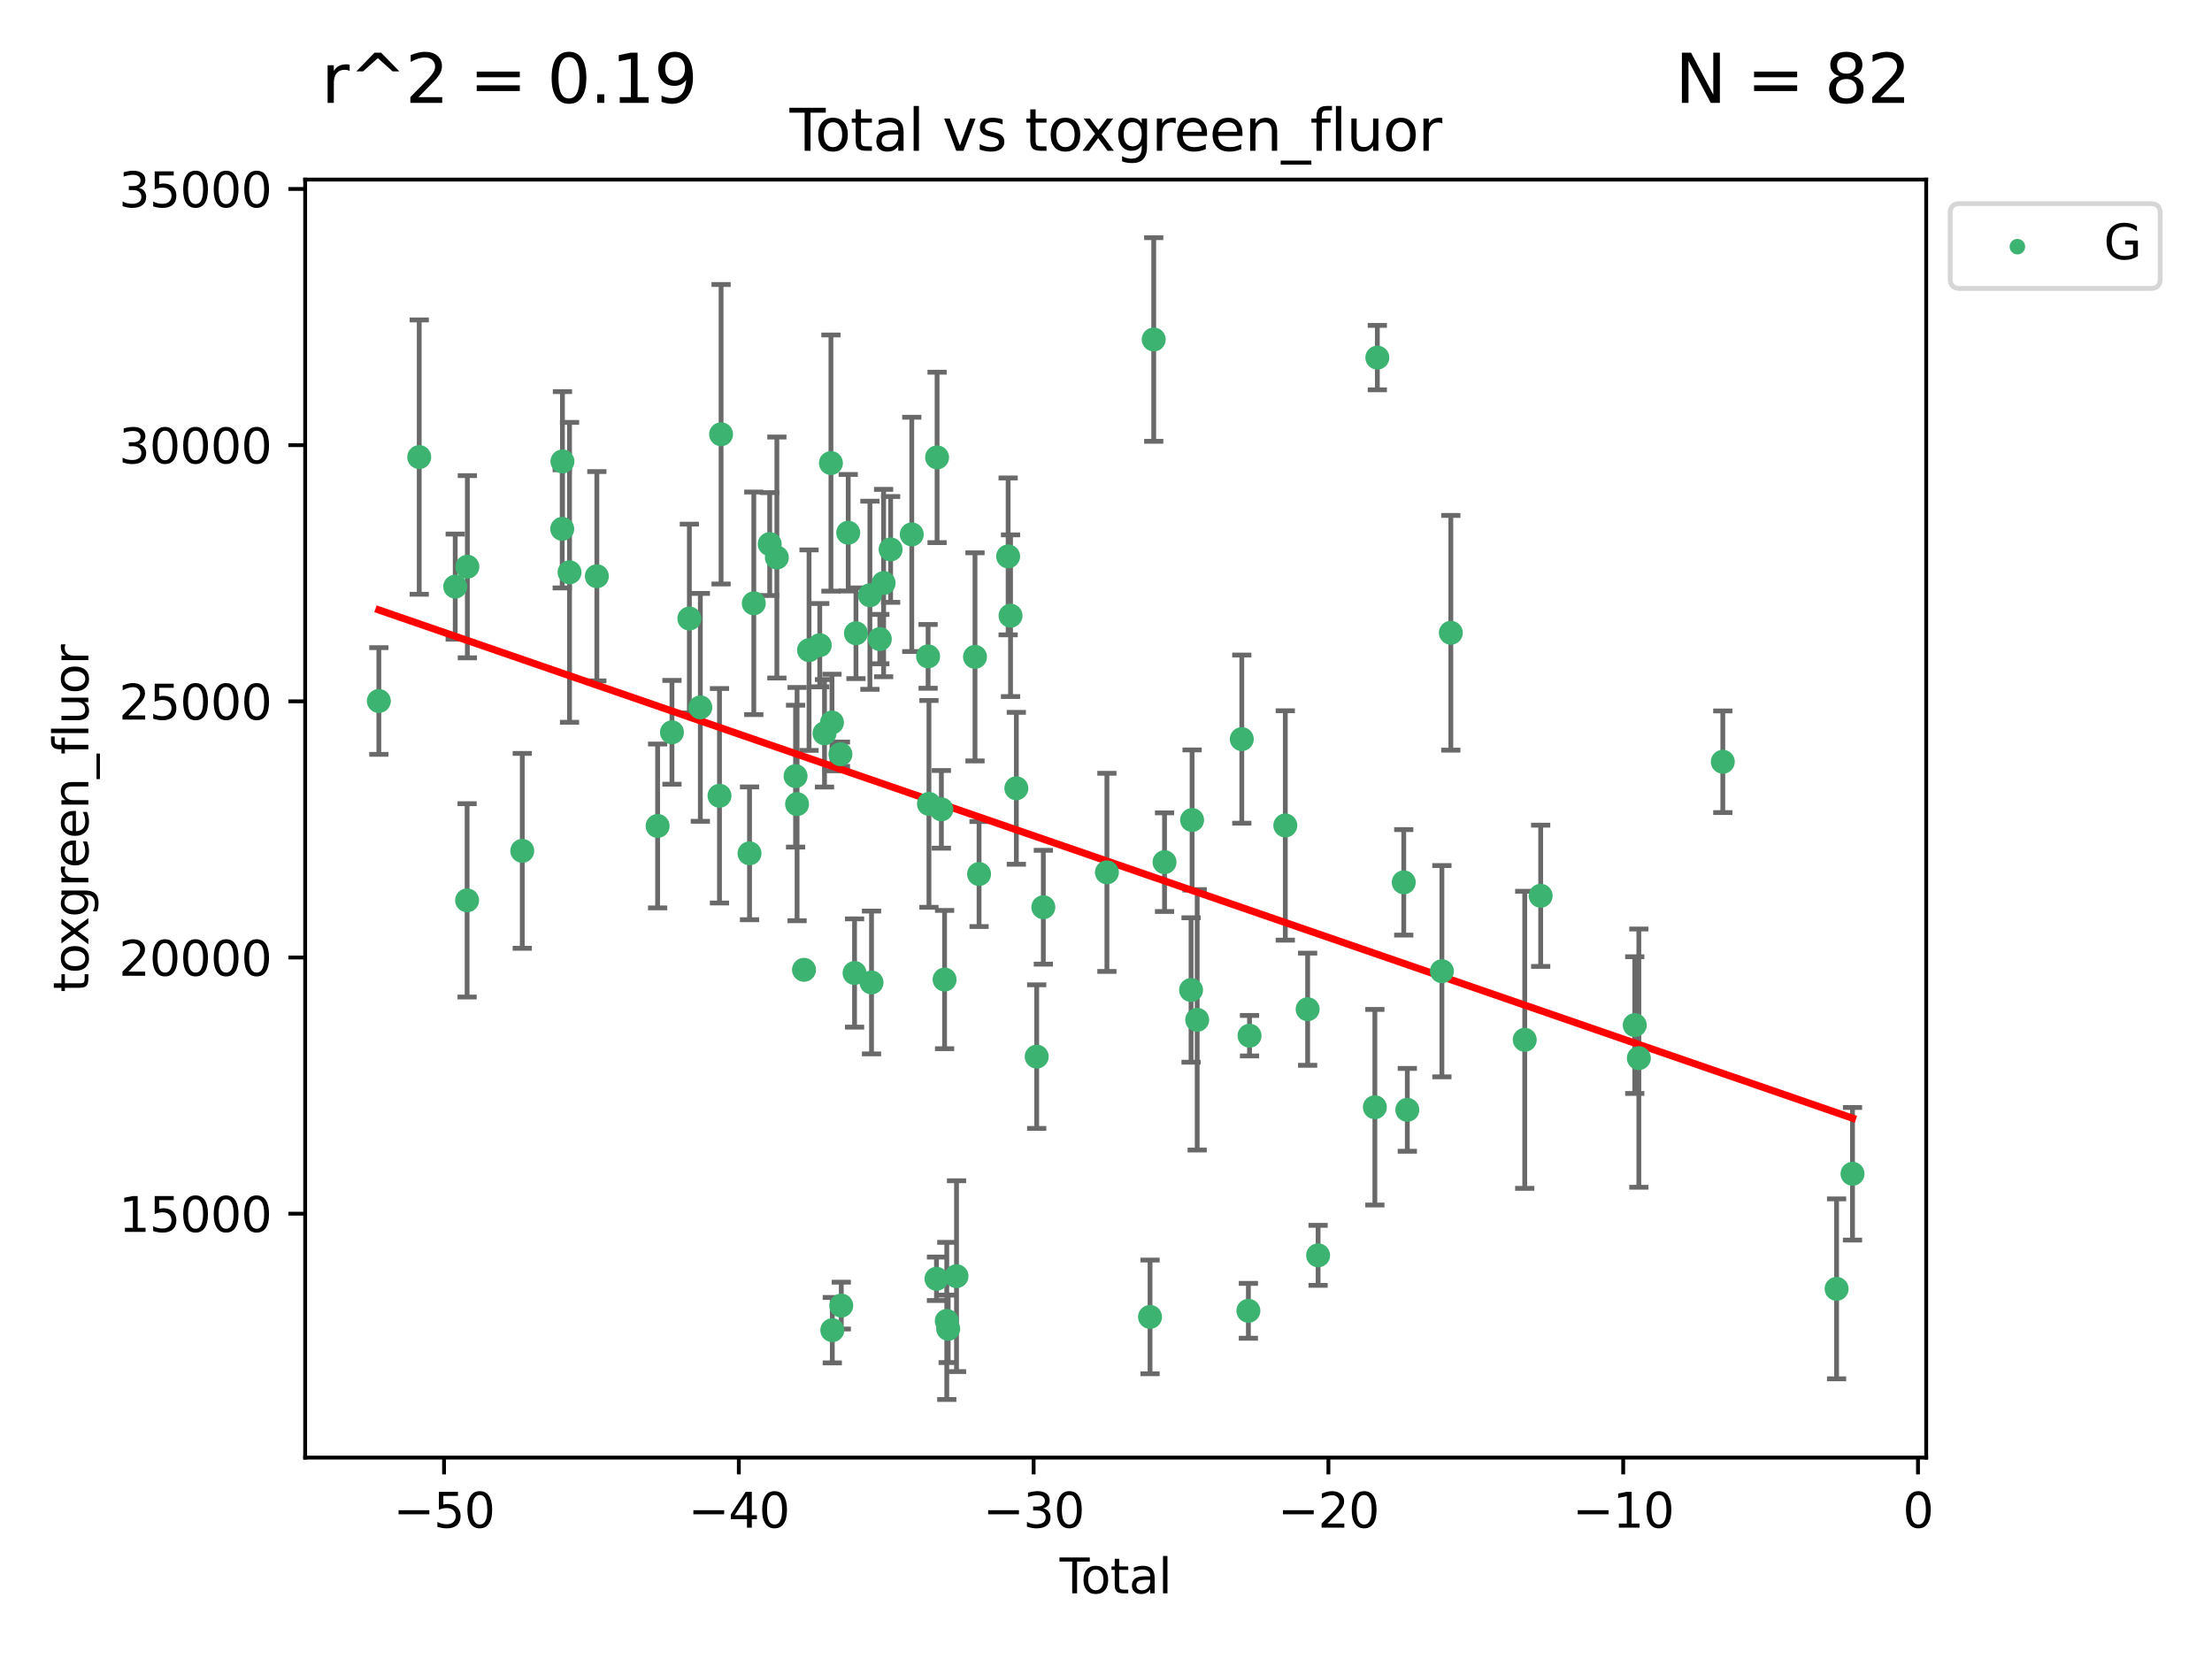 <?xml version="1.0" encoding="utf-8" standalone="no"?>
<!DOCTYPE svg PUBLIC "-//W3C//DTD SVG 1.1//EN"
  "http://www.w3.org/Graphics/SVG/1.1/DTD/svg11.dtd">
<svg xmlns:xlink="http://www.w3.org/1999/xlink" width="460.8pt" height="345.6pt" viewBox="0 0 460.8 345.6" xmlns="http://www.w3.org/2000/svg" version="1.1">
 <defs>
  <style type="text/css">*{stroke-linejoin: round; stroke-linecap: butt}</style>
 </defs>
 <g id="figure_1">
  <g id="patch_1">
   <path d="M 0 345.6 
L 460.8 345.6 
L 460.8 0 
L 0 0 
z
" style="fill: #ffffff"/>
  </g>
  <g id="axes_1">
   <g id="patch_2">
    <path d="M 63.571 303.64 
L 401.26 303.64 
L 401.26 37.411 
L 63.571 37.411 
z
" style="fill: #ffffff"/>
   </g>
   <g id="PathCollection_1">
    <defs>
     <path id="m010336f4f6" d="M 0 1.118 
C 0.297 1.118 0.581 1 0.791 0.791 
C 1 0.581 1.118 0.297 1.118 0 
C 1.118 -0.297 1 -0.581 0.791 -0.791 
C 0.581 -1 0.297 -1.118 0 -1.118 
C -0.297 -1.118 -0.581 -1 -0.791 -0.791 
C -1 -0.581 -1.118 -0.297 -1.118 0 
C -1.118 0.297 -1 0.581 -0.791 0.791 
C -0.581 1 -0.297 1.118 0 1.118 
z
" style="stroke: #3cb371"/>
    </defs>
    <g clip-path="url(#pecdffea845)">
     <use xlink:href="#m010336f4f6" x="78.921" y="146.029" style="fill: #3cb371; stroke: #3cb371"/>
     <use xlink:href="#m010336f4f6" x="87.333" y="95.221" style="fill: #3cb371; stroke: #3cb371"/>
     <use xlink:href="#m010336f4f6" x="94.833" y="122.205" style="fill: #3cb371; stroke: #3cb371"/>
     <use xlink:href="#m010336f4f6" x="97.306" y="187.561" style="fill: #3cb371; stroke: #3cb371"/>
     <use xlink:href="#m010336f4f6" x="97.36" y="118.06" style="fill: #3cb371; stroke: #3cb371"/>
     <use xlink:href="#m010336f4f6" x="108.799" y="177.246" style="fill: #3cb371; stroke: #3cb371"/>
     <use xlink:href="#m010336f4f6" x="117.12" y="110.173" style="fill: #3cb371; stroke: #3cb371"/>
     <use xlink:href="#m010336f4f6" x="117.168" y="96.122" style="fill: #3cb371; stroke: #3cb371"/>
     <use xlink:href="#m010336f4f6" x="118.645" y="119.225" style="fill: #3cb371; stroke: #3cb371"/>
     <use xlink:href="#m010336f4f6" x="124.335" y="120.039" style="fill: #3cb371; stroke: #3cb371"/>
     <use xlink:href="#m010336f4f6" x="136.994" y="172.063" style="fill: #3cb371; stroke: #3cb371"/>
     <use xlink:href="#m010336f4f6" x="139.981" y="152.551" style="fill: #3cb371; stroke: #3cb371"/>
     <use xlink:href="#m010336f4f6" x="143.608" y="128.851" style="fill: #3cb371; stroke: #3cb371"/>
     <use xlink:href="#m010336f4f6" x="145.892" y="147.356" style="fill: #3cb371; stroke: #3cb371"/>
     <use xlink:href="#m010336f4f6" x="149.884" y="165.771" style="fill: #3cb371; stroke: #3cb371"/>
     <use xlink:href="#m010336f4f6" x="150.216" y="90.464" style="fill: #3cb371; stroke: #3cb371"/>
     <use xlink:href="#m010336f4f6" x="156.141" y="177.765" style="fill: #3cb371; stroke: #3cb371"/>
     <use xlink:href="#m010336f4f6" x="157.03" y="125.679" style="fill: #3cb371; stroke: #3cb371"/>
     <use xlink:href="#m010336f4f6" x="160.344" y="113.337" style="fill: #3cb371; stroke: #3cb371"/>
     <use xlink:href="#m010336f4f6" x="161.836" y="116.143" style="fill: #3cb371; stroke: #3cb371"/>
     <use xlink:href="#m010336f4f6" x="165.734" y="161.683" style="fill: #3cb371; stroke: #3cb371"/>
     <use xlink:href="#m010336f4f6" x="166.045" y="167.509" style="fill: #3cb371; stroke: #3cb371"/>
     <use xlink:href="#m010336f4f6" x="167.492" y="202.031" style="fill: #3cb371; stroke: #3cb371"/>
     <use xlink:href="#m010336f4f6" x="168.539" y="135.439" style="fill: #3cb371; stroke: #3cb371"/>
     <use xlink:href="#m010336f4f6" x="170.77" y="134.403" style="fill: #3cb371; stroke: #3cb371"/>
     <use xlink:href="#m010336f4f6" x="171.762" y="152.759" style="fill: #3cb371; stroke: #3cb371"/>
     <use xlink:href="#m010336f4f6" x="173.099" y="96.462" style="fill: #3cb371; stroke: #3cb371"/>
     <use xlink:href="#m010336f4f6" x="173.315" y="150.513" style="fill: #3cb371; stroke: #3cb371"/>
     <use xlink:href="#m010336f4f6" x="173.382" y="277.099" style="fill: #3cb371; stroke: #3cb371"/>
     <use xlink:href="#m010336f4f6" x="175.076" y="157.12" style="fill: #3cb371; stroke: #3cb371"/>
     <use xlink:href="#m010336f4f6" x="175.252" y="271.977" style="fill: #3cb371; stroke: #3cb371"/>
     <use xlink:href="#m010336f4f6" x="176.699" y="110.976" style="fill: #3cb371; stroke: #3cb371"/>
     <use xlink:href="#m010336f4f6" x="178.02" y="202.696" style="fill: #3cb371; stroke: #3cb371"/>
     <use xlink:href="#m010336f4f6" x="178.313" y="131.919" style="fill: #3cb371; stroke: #3cb371"/>
     <use xlink:href="#m010336f4f6" x="181.219" y="124.003" style="fill: #3cb371; stroke: #3cb371"/>
     <use xlink:href="#m010336f4f6" x="181.555" y="204.667" style="fill: #3cb371; stroke: #3cb371"/>
     <use xlink:href="#m010336f4f6" x="183.285" y="133.135" style="fill: #3cb371; stroke: #3cb371"/>
     <use xlink:href="#m010336f4f6" x="184.073" y="121.458" style="fill: #3cb371; stroke: #3cb371"/>
     <use xlink:href="#m010336f4f6" x="185.532" y="114.455" style="fill: #3cb371; stroke: #3cb371"/>
     <use xlink:href="#m010336f4f6" x="189.939" y="111.326" style="fill: #3cb371; stroke: #3cb371"/>
     <use xlink:href="#m010336f4f6" x="193.341" y="136.733" style="fill: #3cb371; stroke: #3cb371"/>
     <use xlink:href="#m010336f4f6" x="193.518" y="167.467" style="fill: #3cb371; stroke: #3cb371"/>
     <use xlink:href="#m010336f4f6" x="195.085" y="266.394" style="fill: #3cb371; stroke: #3cb371"/>
     <use xlink:href="#m010336f4f6" x="195.211" y="95.286" style="fill: #3cb371; stroke: #3cb371"/>
     <use xlink:href="#m010336f4f6" x="196.106" y="168.602" style="fill: #3cb371; stroke: #3cb371"/>
     <use xlink:href="#m010336f4f6" x="196.774" y="204.06" style="fill: #3cb371; stroke: #3cb371"/>
     <use xlink:href="#m010336f4f6" x="197.23" y="275.172" style="fill: #3cb371; stroke: #3cb371"/>
     <use xlink:href="#m010336f4f6" x="197.526" y="276.823" style="fill: #3cb371; stroke: #3cb371"/>
     <use xlink:href="#m010336f4f6" x="199.261" y="265.85" style="fill: #3cb371; stroke: #3cb371"/>
     <use xlink:href="#m010336f4f6" x="203.112" y="136.835" style="fill: #3cb371; stroke: #3cb371"/>
     <use xlink:href="#m010336f4f6" x="203.957" y="182.076" style="fill: #3cb371; stroke: #3cb371"/>
     <use xlink:href="#m010336f4f6" x="210.014" y="115.908" style="fill: #3cb371; stroke: #3cb371"/>
     <use xlink:href="#m010336f4f6" x="210.514" y="128.26" style="fill: #3cb371; stroke: #3cb371"/>
     <use xlink:href="#m010336f4f6" x="211.721" y="164.215" style="fill: #3cb371; stroke: #3cb371"/>
     <use xlink:href="#m010336f4f6" x="215.964" y="220.11" style="fill: #3cb371; stroke: #3cb371"/>
     <use xlink:href="#m010336f4f6" x="217.345" y="188.993" style="fill: #3cb371; stroke: #3cb371"/>
     <use xlink:href="#m010336f4f6" x="230.591" y="181.726" style="fill: #3cb371; stroke: #3cb371"/>
     <use xlink:href="#m010336f4f6" x="239.574" y="274.335" style="fill: #3cb371; stroke: #3cb371"/>
     <use xlink:href="#m010336f4f6" x="240.342" y="70.721" style="fill: #3cb371; stroke: #3cb371"/>
     <use xlink:href="#m010336f4f6" x="242.595" y="179.603" style="fill: #3cb371; stroke: #3cb371"/>
     <use xlink:href="#m010336f4f6" x="248.122" y="206.235" style="fill: #3cb371; stroke: #3cb371"/>
     <use xlink:href="#m010336f4f6" x="248.335" y="170.823" style="fill: #3cb371; stroke: #3cb371"/>
     <use xlink:href="#m010336f4f6" x="249.397" y="212.449" style="fill: #3cb371; stroke: #3cb371"/>
     <use xlink:href="#m010336f4f6" x="258.689" y="153.972" style="fill: #3cb371; stroke: #3cb371"/>
     <use xlink:href="#m010336f4f6" x="260.061" y="273.065" style="fill: #3cb371; stroke: #3cb371"/>
     <use xlink:href="#m010336f4f6" x="260.3" y="215.756" style="fill: #3cb371; stroke: #3cb371"/>
     <use xlink:href="#m010336f4f6" x="267.753" y="171.956" style="fill: #3cb371; stroke: #3cb371"/>
     <use xlink:href="#m010336f4f6" x="272.404" y="210.239" style="fill: #3cb371; stroke: #3cb371"/>
     <use xlink:href="#m010336f4f6" x="274.586" y="261.512" style="fill: #3cb371; stroke: #3cb371"/>
     <use xlink:href="#m010336f4f6" x="286.41" y="230.656" style="fill: #3cb371; stroke: #3cb371"/>
     <use xlink:href="#m010336f4f6" x="286.923" y="74.498" style="fill: #3cb371; stroke: #3cb371"/>
     <use xlink:href="#m010336f4f6" x="292.428" y="183.805" style="fill: #3cb371; stroke: #3cb371"/>
     <use xlink:href="#m010336f4f6" x="293.167" y="231.199" style="fill: #3cb371; stroke: #3cb371"/>
     <use xlink:href="#m010336f4f6" x="300.374" y="202.318" style="fill: #3cb371; stroke: #3cb371"/>
     <use xlink:href="#m010336f4f6" x="302.234" y="131.821" style="fill: #3cb371; stroke: #3cb371"/>
     <use xlink:href="#m010336f4f6" x="317.631" y="216.609" style="fill: #3cb371; stroke: #3cb371"/>
     <use xlink:href="#m010336f4f6" x="320.952" y="186.608" style="fill: #3cb371; stroke: #3cb371"/>
     <use xlink:href="#m010336f4f6" x="340.549" y="213.548" style="fill: #3cb371; stroke: #3cb371"/>
     <use xlink:href="#m010336f4f6" x="341.4" y="220.428" style="fill: #3cb371; stroke: #3cb371"/>
     <use xlink:href="#m010336f4f6" x="358.892" y="158.687" style="fill: #3cb371; stroke: #3cb371"/>
     <use xlink:href="#m010336f4f6" x="382.596" y="268.492" style="fill: #3cb371; stroke: #3cb371"/>
     <use xlink:href="#m010336f4f6" x="385.911" y="244.52" style="fill: #3cb371; stroke: #3cb371"/>
    </g>
   </g>
   <g id="matplotlib.axis_1">
    <g id="xtick_1">
     <g id="line2d_1">
      <defs>
       <path id="m472516d631" d="M 0 0 
L 0 3.5 
" style="stroke: #000000; stroke-width: 0.8"/>
      </defs>
      <g>
       <use xlink:href="#m472516d631" x="92.502" y="303.64" style="stroke: #000000; stroke-width: 0.8"/>
      </g>
     </g>
     <g id="text_1">
      <!-- −50 -->
      <g transform="translate(81.949 318.238)scale(0.1 -0.1)">
       <defs>
        <path id="DejaVuSans-2212" d="M 678 2272 
L 4684 2272 
L 4684 1741 
L 678 1741 
L 678 2272 
z
" transform="scale(0.016)"/>
        <path id="DejaVuSans-35" d="M 691 4666 
L 3169 4666 
L 3169 4134 
L 1269 4134 
L 1269 2991 
Q 1406 3038 1543 3061 
Q 1681 3084 1819 3084 
Q 2600 3084 3056 2656 
Q 3513 2228 3513 1497 
Q 3513 744 3044 326 
Q 2575 -91 1722 -91 
Q 1428 -91 1123 -41 
Q 819 9 494 109 
L 494 744 
Q 775 591 1075 516 
Q 1375 441 1709 441 
Q 2250 441 2565 725 
Q 2881 1009 2881 1497 
Q 2881 1984 2565 2268 
Q 2250 2553 1709 2553 
Q 1456 2553 1204 2497 
Q 953 2441 691 2322 
L 691 4666 
z
" transform="scale(0.016)"/>
        <path id="DejaVuSans-30" d="M 2034 4250 
Q 1547 4250 1301 3770 
Q 1056 3291 1056 2328 
Q 1056 1369 1301 889 
Q 1547 409 2034 409 
Q 2525 409 2770 889 
Q 3016 1369 3016 2328 
Q 3016 3291 2770 3770 
Q 2525 4250 2034 4250 
z
M 2034 4750 
Q 2819 4750 3233 4129 
Q 3647 3509 3647 2328 
Q 3647 1150 3233 529 
Q 2819 -91 2034 -91 
Q 1250 -91 836 529 
Q 422 1150 422 2328 
Q 422 3509 836 4129 
Q 1250 4750 2034 4750 
z
" transform="scale(0.016)"/>
       </defs>
       <use xlink:href="#DejaVuSans-2212"/>
       <use xlink:href="#DejaVuSans-35" x="83.789"/>
       <use xlink:href="#DejaVuSans-30" x="147.412"/>
      </g>
     </g>
    </g>
    <g id="xtick_2">
     <g id="line2d_2">
      <g>
       <use xlink:href="#m472516d631" x="153.912" y="303.64" style="stroke: #000000; stroke-width: 0.8"/>
      </g>
     </g>
     <g id="text_2">
      <!-- −40 -->
      <g transform="translate(143.359 318.238)scale(0.1 -0.1)">
       <defs>
        <path id="DejaVuSans-34" d="M 2419 4116 
L 825 1625 
L 2419 1625 
L 2419 4116 
z
M 2253 4666 
L 3047 4666 
L 3047 1625 
L 3713 1625 
L 3713 1100 
L 3047 1100 
L 3047 0 
L 2419 0 
L 2419 1100 
L 313 1100 
L 313 1709 
L 2253 4666 
z
" transform="scale(0.016)"/>
       </defs>
       <use xlink:href="#DejaVuSans-2212"/>
       <use xlink:href="#DejaVuSans-34" x="83.789"/>
       <use xlink:href="#DejaVuSans-30" x="147.412"/>
      </g>
     </g>
    </g>
    <g id="xtick_3">
     <g id="line2d_3">
      <g>
       <use xlink:href="#m472516d631" x="215.322" y="303.64" style="stroke: #000000; stroke-width: 0.8"/>
      </g>
     </g>
     <g id="text_3">
      <!-- −30 -->
      <g transform="translate(204.77 318.238)scale(0.1 -0.1)">
       <defs>
        <path id="DejaVuSans-33" d="M 2597 2516 
Q 3050 2419 3304 2112 
Q 3559 1806 3559 1356 
Q 3559 666 3084 287 
Q 2609 -91 1734 -91 
Q 1441 -91 1130 -33 
Q 819 25 488 141 
L 488 750 
Q 750 597 1062 519 
Q 1375 441 1716 441 
Q 2309 441 2620 675 
Q 2931 909 2931 1356 
Q 2931 1769 2642 2001 
Q 2353 2234 1838 2234 
L 1294 2234 
L 1294 2753 
L 1863 2753 
Q 2328 2753 2575 2939 
Q 2822 3125 2822 3475 
Q 2822 3834 2567 4026 
Q 2313 4219 1838 4219 
Q 1578 4219 1281 4162 
Q 984 4106 628 3988 
L 628 4550 
Q 988 4650 1302 4700 
Q 1616 4750 1894 4750 
Q 2613 4750 3031 4423 
Q 3450 4097 3450 3541 
Q 3450 3153 3228 2886 
Q 3006 2619 2597 2516 
z
" transform="scale(0.016)"/>
       </defs>
       <use xlink:href="#DejaVuSans-2212"/>
       <use xlink:href="#DejaVuSans-33" x="83.789"/>
       <use xlink:href="#DejaVuSans-30" x="147.412"/>
      </g>
     </g>
    </g>
    <g id="xtick_4">
     <g id="line2d_4">
      <g>
       <use xlink:href="#m472516d631" x="276.732" y="303.64" style="stroke: #000000; stroke-width: 0.8"/>
      </g>
     </g>
     <g id="text_4">
      <!-- −20 -->
      <g transform="translate(266.18 318.238)scale(0.1 -0.1)">
       <defs>
        <path id="DejaVuSans-32" d="M 1228 531 
L 3431 531 
L 3431 0 
L 469 0 
L 469 531 
Q 828 903 1448 1529 
Q 2069 2156 2228 2338 
Q 2531 2678 2651 2914 
Q 2772 3150 2772 3378 
Q 2772 3750 2511 3984 
Q 2250 4219 1831 4219 
Q 1534 4219 1204 4116 
Q 875 4013 500 3803 
L 500 4441 
Q 881 4594 1212 4672 
Q 1544 4750 1819 4750 
Q 2544 4750 2975 4387 
Q 3406 4025 3406 3419 
Q 3406 3131 3298 2873 
Q 3191 2616 2906 2266 
Q 2828 2175 2409 1742 
Q 1991 1309 1228 531 
z
" transform="scale(0.016)"/>
       </defs>
       <use xlink:href="#DejaVuSans-2212"/>
       <use xlink:href="#DejaVuSans-32" x="83.789"/>
       <use xlink:href="#DejaVuSans-30" x="147.412"/>
      </g>
     </g>
    </g>
    <g id="xtick_5">
     <g id="line2d_5">
      <g>
       <use xlink:href="#m472516d631" x="338.142" y="303.64" style="stroke: #000000; stroke-width: 0.8"/>
      </g>
     </g>
     <g id="text_5">
      <!-- −10 -->
      <g transform="translate(327.59 318.238)scale(0.1 -0.1)">
       <defs>
        <path id="DejaVuSans-31" d="M 794 531 
L 1825 531 
L 1825 4091 
L 703 3866 
L 703 4441 
L 1819 4666 
L 2450 4666 
L 2450 531 
L 3481 531 
L 3481 0 
L 794 0 
L 794 531 
z
" transform="scale(0.016)"/>
       </defs>
       <use xlink:href="#DejaVuSans-2212"/>
       <use xlink:href="#DejaVuSans-31" x="83.789"/>
       <use xlink:href="#DejaVuSans-30" x="147.412"/>
      </g>
     </g>
    </g>
    <g id="xtick_6">
     <g id="line2d_6">
      <g>
       <use xlink:href="#m472516d631" x="399.552" y="303.64" style="stroke: #000000; stroke-width: 0.8"/>
      </g>
     </g>
     <g id="text_6">
      <!-- 0 -->
      <g transform="translate(396.371 318.238)scale(0.1 -0.1)">
       <use xlink:href="#DejaVuSans-30"/>
      </g>
     </g>
    </g>
    <g id="text_7">
     <!-- Total -->
     <g transform="translate(220.739 331.917)scale(0.1 -0.1)">
      <defs>
       <path id="DejaVuSans-54" d="M -19 4666 
L 3928 4666 
L 3928 4134 
L 2272 4134 
L 2272 0 
L 1638 0 
L 1638 4134 
L -19 4134 
L -19 4666 
z
" transform="scale(0.016)"/>
       <path id="DejaVuSans-6f" d="M 1959 3097 
Q 1497 3097 1228 2736 
Q 959 2375 959 1747 
Q 959 1119 1226 758 
Q 1494 397 1959 397 
Q 2419 397 2687 759 
Q 2956 1122 2956 1747 
Q 2956 2369 2687 2733 
Q 2419 3097 1959 3097 
z
M 1959 3584 
Q 2709 3584 3137 3096 
Q 3566 2609 3566 1747 
Q 3566 888 3137 398 
Q 2709 -91 1959 -91 
Q 1206 -91 779 398 
Q 353 888 353 1747 
Q 353 2609 779 3096 
Q 1206 3584 1959 3584 
z
" transform="scale(0.016)"/>
       <path id="DejaVuSans-74" d="M 1172 4494 
L 1172 3500 
L 2356 3500 
L 2356 3053 
L 1172 3053 
L 1172 1153 
Q 1172 725 1289 603 
Q 1406 481 1766 481 
L 2356 481 
L 2356 0 
L 1766 0 
Q 1100 0 847 248 
Q 594 497 594 1153 
L 594 3053 
L 172 3053 
L 172 3500 
L 594 3500 
L 594 4494 
L 1172 4494 
z
" transform="scale(0.016)"/>
       <path id="DejaVuSans-61" d="M 2194 1759 
Q 1497 1759 1228 1600 
Q 959 1441 959 1056 
Q 959 750 1161 570 
Q 1363 391 1709 391 
Q 2188 391 2477 730 
Q 2766 1069 2766 1631 
L 2766 1759 
L 2194 1759 
z
M 3341 1997 
L 3341 0 
L 2766 0 
L 2766 531 
Q 2569 213 2275 61 
Q 1981 -91 1556 -91 
Q 1019 -91 701 211 
Q 384 513 384 1019 
Q 384 1609 779 1909 
Q 1175 2209 1959 2209 
L 2766 2209 
L 2766 2266 
Q 2766 2663 2505 2880 
Q 2244 3097 1772 3097 
Q 1472 3097 1187 3025 
Q 903 2953 641 2809 
L 641 3341 
Q 956 3463 1253 3523 
Q 1550 3584 1831 3584 
Q 2591 3584 2966 3190 
Q 3341 2797 3341 1997 
z
" transform="scale(0.016)"/>
       <path id="DejaVuSans-6c" d="M 603 4863 
L 1178 4863 
L 1178 0 
L 603 0 
L 603 4863 
z
" transform="scale(0.016)"/>
      </defs>
      <use xlink:href="#DejaVuSans-54"/>
      <use xlink:href="#DejaVuSans-6f" x="44.084"/>
      <use xlink:href="#DejaVuSans-74" x="105.266"/>
      <use xlink:href="#DejaVuSans-61" x="144.475"/>
      <use xlink:href="#DejaVuSans-6c" x="205.754"/>
     </g>
    </g>
   </g>
   <g id="matplotlib.axis_2">
    <g id="ytick_1">
     <g id="line2d_7">
      <defs>
       <path id="mca8a7349a4" d="M 0 0 
L -3.5 0 
" style="stroke: #000000; stroke-width: 0.8"/>
      </defs>
      <g>
       <use xlink:href="#mca8a7349a4" x="63.571" y="252.829" style="stroke: #000000; stroke-width: 0.8"/>
      </g>
     </g>
     <g id="text_8">
      <!-- 15000 -->
      <g transform="translate(24.759 256.628)scale(0.1 -0.1)">
       <use xlink:href="#DejaVuSans-31"/>
       <use xlink:href="#DejaVuSans-35" x="63.623"/>
       <use xlink:href="#DejaVuSans-30" x="127.246"/>
       <use xlink:href="#DejaVuSans-30" x="190.869"/>
       <use xlink:href="#DejaVuSans-30" x="254.492"/>
      </g>
     </g>
    </g>
    <g id="ytick_2">
     <g id="line2d_8">
      <g>
       <use xlink:href="#mca8a7349a4" x="63.571" y="199.464" style="stroke: #000000; stroke-width: 0.8"/>
      </g>
     </g>
     <g id="text_9">
      <!-- 20000 -->
      <g transform="translate(24.759 203.263)scale(0.1 -0.1)">
       <use xlink:href="#DejaVuSans-32"/>
       <use xlink:href="#DejaVuSans-30" x="63.623"/>
       <use xlink:href="#DejaVuSans-30" x="127.246"/>
       <use xlink:href="#DejaVuSans-30" x="190.869"/>
       <use xlink:href="#DejaVuSans-30" x="254.492"/>
      </g>
     </g>
    </g>
    <g id="ytick_3">
     <g id="line2d_9">
      <g>
       <use xlink:href="#mca8a7349a4" x="63.571" y="146.098" style="stroke: #000000; stroke-width: 0.8"/>
      </g>
     </g>
     <g id="text_10">
      <!-- 25000 -->
      <g transform="translate(24.759 149.897)scale(0.1 -0.1)">
       <use xlink:href="#DejaVuSans-32"/>
       <use xlink:href="#DejaVuSans-35" x="63.623"/>
       <use xlink:href="#DejaVuSans-30" x="127.246"/>
       <use xlink:href="#DejaVuSans-30" x="190.869"/>
       <use xlink:href="#DejaVuSans-30" x="254.492"/>
      </g>
     </g>
    </g>
    <g id="ytick_4">
     <g id="line2d_10">
      <g>
       <use xlink:href="#mca8a7349a4" x="63.571" y="92.733" style="stroke: #000000; stroke-width: 0.8"/>
      </g>
     </g>
     <g id="text_11">
      <!-- 30000 -->
      <g transform="translate(24.759 96.532)scale(0.1 -0.1)">
       <use xlink:href="#DejaVuSans-33"/>
       <use xlink:href="#DejaVuSans-30" x="63.623"/>
       <use xlink:href="#DejaVuSans-30" x="127.246"/>
       <use xlink:href="#DejaVuSans-30" x="190.869"/>
       <use xlink:href="#DejaVuSans-30" x="254.492"/>
      </g>
     </g>
    </g>
    <g id="ytick_5">
     <g id="line2d_11">
      <g>
       <use xlink:href="#mca8a7349a4" x="63.571" y="39.367" style="stroke: #000000; stroke-width: 0.8"/>
      </g>
     </g>
     <g id="text_12">
      <!-- 35000 -->
      <g transform="translate(24.759 43.166)scale(0.1 -0.1)">
       <use xlink:href="#DejaVuSans-33"/>
       <use xlink:href="#DejaVuSans-35" x="63.623"/>
       <use xlink:href="#DejaVuSans-30" x="127.246"/>
       <use xlink:href="#DejaVuSans-30" x="190.869"/>
       <use xlink:href="#DejaVuSans-30" x="254.492"/>
      </g>
     </g>
    </g>
    <g id="text_13">
     <!-- toxgreen_fluor -->
     <g transform="translate(18.401 206.72)rotate(-90)scale(0.1 -0.1)">
      <defs>
       <path id="DejaVuSans-78" d="M 3513 3500 
L 2247 1797 
L 3578 0 
L 2900 0 
L 1881 1375 
L 863 0 
L 184 0 
L 1544 1831 
L 300 3500 
L 978 3500 
L 1906 2253 
L 2834 3500 
L 3513 3500 
z
" transform="scale(0.016)"/>
       <path id="DejaVuSans-67" d="M 2906 1791 
Q 2906 2416 2648 2759 
Q 2391 3103 1925 3103 
Q 1463 3103 1205 2759 
Q 947 2416 947 1791 
Q 947 1169 1205 825 
Q 1463 481 1925 481 
Q 2391 481 2648 825 
Q 2906 1169 2906 1791 
z
M 3481 434 
Q 3481 -459 3084 -895 
Q 2688 -1331 1869 -1331 
Q 1566 -1331 1297 -1286 
Q 1028 -1241 775 -1147 
L 775 -588 
Q 1028 -725 1275 -790 
Q 1522 -856 1778 -856 
Q 2344 -856 2625 -561 
Q 2906 -266 2906 331 
L 2906 616 
Q 2728 306 2450 153 
Q 2172 0 1784 0 
Q 1141 0 747 490 
Q 353 981 353 1791 
Q 353 2603 747 3093 
Q 1141 3584 1784 3584 
Q 2172 3584 2450 3431 
Q 2728 3278 2906 2969 
L 2906 3500 
L 3481 3500 
L 3481 434 
z
" transform="scale(0.016)"/>
       <path id="DejaVuSans-72" d="M 2631 2963 
Q 2534 3019 2420 3045 
Q 2306 3072 2169 3072 
Q 1681 3072 1420 2755 
Q 1159 2438 1159 1844 
L 1159 0 
L 581 0 
L 581 3500 
L 1159 3500 
L 1159 2956 
Q 1341 3275 1631 3429 
Q 1922 3584 2338 3584 
Q 2397 3584 2469 3576 
Q 2541 3569 2628 3553 
L 2631 2963 
z
" transform="scale(0.016)"/>
       <path id="DejaVuSans-65" d="M 3597 1894 
L 3597 1613 
L 953 1613 
Q 991 1019 1311 708 
Q 1631 397 2203 397 
Q 2534 397 2845 478 
Q 3156 559 3463 722 
L 3463 178 
Q 3153 47 2828 -22 
Q 2503 -91 2169 -91 
Q 1331 -91 842 396 
Q 353 884 353 1716 
Q 353 2575 817 3079 
Q 1281 3584 2069 3584 
Q 2775 3584 3186 3129 
Q 3597 2675 3597 1894 
z
M 3022 2063 
Q 3016 2534 2758 2815 
Q 2500 3097 2075 3097 
Q 1594 3097 1305 2825 
Q 1016 2553 972 2059 
L 3022 2063 
z
" transform="scale(0.016)"/>
       <path id="DejaVuSans-6e" d="M 3513 2113 
L 3513 0 
L 2938 0 
L 2938 2094 
Q 2938 2591 2744 2837 
Q 2550 3084 2163 3084 
Q 1697 3084 1428 2787 
Q 1159 2491 1159 1978 
L 1159 0 
L 581 0 
L 581 3500 
L 1159 3500 
L 1159 2956 
Q 1366 3272 1645 3428 
Q 1925 3584 2291 3584 
Q 2894 3584 3203 3211 
Q 3513 2838 3513 2113 
z
" transform="scale(0.016)"/>
       <path id="DejaVuSans-5f" d="M 3263 -1063 
L 3263 -1509 
L -63 -1509 
L -63 -1063 
L 3263 -1063 
z
" transform="scale(0.016)"/>
       <path id="DejaVuSans-66" d="M 2375 4863 
L 2375 4384 
L 1825 4384 
Q 1516 4384 1395 4259 
Q 1275 4134 1275 3809 
L 1275 3500 
L 2222 3500 
L 2222 3053 
L 1275 3053 
L 1275 0 
L 697 0 
L 697 3053 
L 147 3053 
L 147 3500 
L 697 3500 
L 697 3744 
Q 697 4328 969 4595 
Q 1241 4863 1831 4863 
L 2375 4863 
z
" transform="scale(0.016)"/>
       <path id="DejaVuSans-75" d="M 544 1381 
L 544 3500 
L 1119 3500 
L 1119 1403 
Q 1119 906 1312 657 
Q 1506 409 1894 409 
Q 2359 409 2629 706 
Q 2900 1003 2900 1516 
L 2900 3500 
L 3475 3500 
L 3475 0 
L 2900 0 
L 2900 538 
Q 2691 219 2414 64 
Q 2138 -91 1772 -91 
Q 1169 -91 856 284 
Q 544 659 544 1381 
z
M 1991 3584 
L 1991 3584 
z
" transform="scale(0.016)"/>
      </defs>
      <use xlink:href="#DejaVuSans-74"/>
      <use xlink:href="#DejaVuSans-6f" x="39.209"/>
      <use xlink:href="#DejaVuSans-78" x="97.266"/>
      <use xlink:href="#DejaVuSans-67" x="156.445"/>
      <use xlink:href="#DejaVuSans-72" x="219.922"/>
      <use xlink:href="#DejaVuSans-65" x="258.785"/>
      <use xlink:href="#DejaVuSans-65" x="320.309"/>
      <use xlink:href="#DejaVuSans-6e" x="381.832"/>
      <use xlink:href="#DejaVuSans-5f" x="445.211"/>
      <use xlink:href="#DejaVuSans-66" x="495.211"/>
      <use xlink:href="#DejaVuSans-6c" x="530.416"/>
      <use xlink:href="#DejaVuSans-75" x="558.199"/>
      <use xlink:href="#DejaVuSans-6f" x="621.578"/>
      <use xlink:href="#DejaVuSans-72" x="682.76"/>
     </g>
    </g>
   </g>
   <g id="LineCollection_1">
    <path d="M 78.921 157.145 
L 78.921 134.913 
" clip-path="url(#pecdffea845)" style="fill: none; stroke: #696969"/>
    <path d="M 87.333 123.793 
L 87.333 66.649 
" clip-path="url(#pecdffea845)" style="fill: none; stroke: #696969"/>
    <path d="M 94.833 133.157 
L 94.833 111.254 
" clip-path="url(#pecdffea845)" style="fill: none; stroke: #696969"/>
    <path d="M 97.306 207.699 
L 97.306 167.422 
" clip-path="url(#pecdffea845)" style="fill: none; stroke: #696969"/>
    <path d="M 97.36 137.034 
L 97.36 99.086 
" clip-path="url(#pecdffea845)" style="fill: none; stroke: #696969"/>
    <path d="M 108.799 197.543 
L 108.799 156.949 
" clip-path="url(#pecdffea845)" style="fill: none; stroke: #696969"/>
    <path d="M 117.12 122.476 
L 117.12 97.87 
" clip-path="url(#pecdffea845)" style="fill: none; stroke: #696969"/>
    <path d="M 117.168 110.663 
L 117.168 81.58 
" clip-path="url(#pecdffea845)" style="fill: none; stroke: #696969"/>
    <path d="M 118.645 150.465 
L 118.645 87.985 
" clip-path="url(#pecdffea845)" style="fill: none; stroke: #696969"/>
    <path d="M 124.335 141.838 
L 124.335 98.239 
" clip-path="url(#pecdffea845)" style="fill: none; stroke: #696969"/>
    <path d="M 136.994 189.128 
L 136.994 154.999 
" clip-path="url(#pecdffea845)" style="fill: none; stroke: #696969"/>
    <path d="M 139.981 163.359 
L 139.981 141.742 
" clip-path="url(#pecdffea845)" style="fill: none; stroke: #696969"/>
    <path d="M 143.608 148.52 
L 143.608 109.182 
" clip-path="url(#pecdffea845)" style="fill: none; stroke: #696969"/>
    <path d="M 145.892 171.096 
L 145.892 123.616 
" clip-path="url(#pecdffea845)" style="fill: none; stroke: #696969"/>
    <path d="M 149.884 188.108 
L 149.884 143.434 
" clip-path="url(#pecdffea845)" style="fill: none; stroke: #696969"/>
    <path d="M 150.216 121.661 
L 150.216 59.267 
" clip-path="url(#pecdffea845)" style="fill: none; stroke: #696969"/>
    <path d="M 156.141 191.594 
L 156.141 163.936 
" clip-path="url(#pecdffea845)" style="fill: none; stroke: #696969"/>
    <path d="M 157.03 148.861 
L 157.03 102.497 
" clip-path="url(#pecdffea845)" style="fill: none; stroke: #696969"/>
    <path d="M 160.344 124.055 
L 160.344 102.62 
" clip-path="url(#pecdffea845)" style="fill: none; stroke: #696969"/>
    <path d="M 161.836 141.244 
L 161.836 91.041 
" clip-path="url(#pecdffea845)" style="fill: none; stroke: #696969"/>
    <path d="M 165.734 176.458 
L 165.734 146.907 
" clip-path="url(#pecdffea845)" style="fill: none; stroke: #696969"/>
    <path d="M 166.045 191.803 
L 166.045 143.214 
" clip-path="url(#pecdffea845)" style="fill: none; stroke: #696969"/>
    <path d="M 167.492 202.829 
L 167.492 201.232 
" clip-path="url(#pecdffea845)" style="fill: none; stroke: #696969"/>
    <path d="M 168.539 156.322 
L 168.539 114.557 
" clip-path="url(#pecdffea845)" style="fill: none; stroke: #696969"/>
    <path d="M 170.77 143.083 
L 170.77 125.723 
" clip-path="url(#pecdffea845)" style="fill: none; stroke: #696969"/>
    <path d="M 171.762 163.955 
L 171.762 141.562 
" clip-path="url(#pecdffea845)" style="fill: none; stroke: #696969"/>
    <path d="M 173.099 123.148 
L 173.099 69.776 
" clip-path="url(#pecdffea845)" style="fill: none; stroke: #696969"/>
    <path d="M 173.315 160.573 
L 173.315 140.453 
" clip-path="url(#pecdffea845)" style="fill: none; stroke: #696969"/>
    <path d="M 173.382 283.914 
L 173.382 270.285 
" clip-path="url(#pecdffea845)" style="fill: none; stroke: #696969"/>
    <path d="M 175.076 159.657 
L 175.076 154.583 
" clip-path="url(#pecdffea845)" style="fill: none; stroke: #696969"/>
    <path d="M 175.252 276.858 
L 175.252 267.096 
" clip-path="url(#pecdffea845)" style="fill: none; stroke: #696969"/>
    <path d="M 176.699 123.112 
L 176.699 98.84 
" clip-path="url(#pecdffea845)" style="fill: none; stroke: #696969"/>
    <path d="M 178.02 213.972 
L 178.02 191.42 
" clip-path="url(#pecdffea845)" style="fill: none; stroke: #696969"/>
    <path d="M 178.313 141.367 
L 178.313 122.472 
" clip-path="url(#pecdffea845)" style="fill: none; stroke: #696969"/>
    <path d="M 181.219 143.599 
L 181.219 104.408 
" clip-path="url(#pecdffea845)" style="fill: none; stroke: #696969"/>
    <path d="M 181.555 219.541 
L 181.555 189.794 
" clip-path="url(#pecdffea845)" style="fill: none; stroke: #696969"/>
    <path d="M 183.285 138.276 
L 183.285 127.994 
" clip-path="url(#pecdffea845)" style="fill: none; stroke: #696969"/>
    <path d="M 184.073 140.976 
L 184.073 101.94 
" clip-path="url(#pecdffea845)" style="fill: none; stroke: #696969"/>
    <path d="M 185.532 125.479 
L 185.532 103.432 
" clip-path="url(#pecdffea845)" style="fill: none; stroke: #696969"/>
    <path d="M 189.939 135.731 
L 189.939 86.921 
" clip-path="url(#pecdffea845)" style="fill: none; stroke: #696969"/>
    <path d="M 193.341 143.378 
L 193.341 130.087 
" clip-path="url(#pecdffea845)" style="fill: none; stroke: #696969"/>
    <path d="M 193.518 189.005 
L 193.518 145.929 
" clip-path="url(#pecdffea845)" style="fill: none; stroke: #696969"/>
    <path d="M 195.085 270.917 
L 195.085 261.871 
" clip-path="url(#pecdffea845)" style="fill: none; stroke: #696969"/>
    <path d="M 195.211 113.036 
L 195.211 77.537 
" clip-path="url(#pecdffea845)" style="fill: none; stroke: #696969"/>
    <path d="M 196.106 176.69 
L 196.106 160.514 
" clip-path="url(#pecdffea845)" style="fill: none; stroke: #696969"/>
    <path d="M 196.774 218.462 
L 196.774 189.658 
" clip-path="url(#pecdffea845)" style="fill: none; stroke: #696969"/>
    <path d="M 197.23 291.539 
L 197.23 258.805 
" clip-path="url(#pecdffea845)" style="fill: none; stroke: #696969"/>
    <path d="M 197.526 283.85 
L 197.526 269.797 
" clip-path="url(#pecdffea845)" style="fill: none; stroke: #696969"/>
    <path d="M 199.261 285.723 
L 199.261 245.978 
" clip-path="url(#pecdffea845)" style="fill: none; stroke: #696969"/>
    <path d="M 203.112 158.516 
L 203.112 115.154 
" clip-path="url(#pecdffea845)" style="fill: none; stroke: #696969"/>
    <path d="M 203.957 193.014 
L 203.957 171.138 
" clip-path="url(#pecdffea845)" style="fill: none; stroke: #696969"/>
    <path d="M 210.014 132.248 
L 210.014 99.568 
" clip-path="url(#pecdffea845)" style="fill: none; stroke: #696969"/>
    <path d="M 210.514 145.102 
L 210.514 111.419 
" clip-path="url(#pecdffea845)" style="fill: none; stroke: #696969"/>
    <path d="M 211.721 180.035 
L 211.721 148.395 
" clip-path="url(#pecdffea845)" style="fill: none; stroke: #696969"/>
    <path d="M 215.964 235.067 
L 215.964 205.152 
" clip-path="url(#pecdffea845)" style="fill: none; stroke: #696969"/>
    <path d="M 217.345 200.849 
L 217.345 177.138 
" clip-path="url(#pecdffea845)" style="fill: none; stroke: #696969"/>
    <path d="M 230.591 202.364 
L 230.591 161.088 
" clip-path="url(#pecdffea845)" style="fill: none; stroke: #696969"/>
    <path d="M 239.574 286.182 
L 239.574 262.489 
" clip-path="url(#pecdffea845)" style="fill: none; stroke: #696969"/>
    <path d="M 240.342 91.93 
L 240.342 49.513 
" clip-path="url(#pecdffea845)" style="fill: none; stroke: #696969"/>
    <path d="M 242.595 189.876 
L 242.595 169.331 
" clip-path="url(#pecdffea845)" style="fill: none; stroke: #696969"/>
    <path d="M 248.122 221.279 
L 248.122 191.191 
" clip-path="url(#pecdffea845)" style="fill: none; stroke: #696969"/>
    <path d="M 248.335 185.424 
L 248.335 156.221 
" clip-path="url(#pecdffea845)" style="fill: none; stroke: #696969"/>
    <path d="M 249.397 239.569 
L 249.397 185.328 
" clip-path="url(#pecdffea845)" style="fill: none; stroke: #696969"/>
    <path d="M 258.689 171.485 
L 258.689 136.46 
" clip-path="url(#pecdffea845)" style="fill: none; stroke: #696969"/>
    <path d="M 260.061 278.778 
L 260.061 267.351 
" clip-path="url(#pecdffea845)" style="fill: none; stroke: #696969"/>
    <path d="M 260.3 219.975 
L 260.3 211.537 
" clip-path="url(#pecdffea845)" style="fill: none; stroke: #696969"/>
    <path d="M 267.753 195.848 
L 267.753 148.065 
" clip-path="url(#pecdffea845)" style="fill: none; stroke: #696969"/>
    <path d="M 272.404 221.922 
L 272.404 198.557 
" clip-path="url(#pecdffea845)" style="fill: none; stroke: #696969"/>
    <path d="M 274.586 267.765 
L 274.586 255.26 
" clip-path="url(#pecdffea845)" style="fill: none; stroke: #696969"/>
    <path d="M 286.41 251.025 
L 286.41 210.286 
" clip-path="url(#pecdffea845)" style="fill: none; stroke: #696969"/>
    <path d="M 286.923 81.207 
L 286.923 67.79 
" clip-path="url(#pecdffea845)" style="fill: none; stroke: #696969"/>
    <path d="M 292.428 194.792 
L 292.428 172.819 
" clip-path="url(#pecdffea845)" style="fill: none; stroke: #696969"/>
    <path d="M 293.167 239.823 
L 293.167 222.574 
" clip-path="url(#pecdffea845)" style="fill: none; stroke: #696969"/>
    <path d="M 300.374 224.32 
L 300.374 180.316 
" clip-path="url(#pecdffea845)" style="fill: none; stroke: #696969"/>
    <path d="M 302.234 156.268 
L 302.234 107.374 
" clip-path="url(#pecdffea845)" style="fill: none; stroke: #696969"/>
    <path d="M 317.631 247.555 
L 317.631 185.664 
" clip-path="url(#pecdffea845)" style="fill: none; stroke: #696969"/>
    <path d="M 320.952 201.319 
L 320.952 171.897 
" clip-path="url(#pecdffea845)" style="fill: none; stroke: #696969"/>
    <path d="M 340.549 227.792 
L 340.549 199.305 
" clip-path="url(#pecdffea845)" style="fill: none; stroke: #696969"/>
    <path d="M 341.4 247.327 
L 341.4 193.529 
" clip-path="url(#pecdffea845)" style="fill: none; stroke: #696969"/>
    <path d="M 358.892 169.271 
L 358.892 148.103 
" clip-path="url(#pecdffea845)" style="fill: none; stroke: #696969"/>
    <path d="M 382.596 287.234 
L 382.596 249.75 
" clip-path="url(#pecdffea845)" style="fill: none; stroke: #696969"/>
    <path d="M 385.911 258.328 
L 385.911 230.713 
" clip-path="url(#pecdffea845)" style="fill: none; stroke: #696969"/>
   </g>
   <g id="line2d_12">
    <defs>
     <path id="m42aa0fae47" d="M 2 0 
L -2 -0 
" style="stroke: #696969"/>
    </defs>
    <g clip-path="url(#pecdffea845)">
     <use xlink:href="#m42aa0fae47" x="78.921" y="157.145" style="fill: #696969; stroke: #696969"/>
     <use xlink:href="#m42aa0fae47" x="87.333" y="123.793" style="fill: #696969; stroke: #696969"/>
     <use xlink:href="#m42aa0fae47" x="94.833" y="133.157" style="fill: #696969; stroke: #696969"/>
     <use xlink:href="#m42aa0fae47" x="97.306" y="207.699" style="fill: #696969; stroke: #696969"/>
     <use xlink:href="#m42aa0fae47" x="97.36" y="137.034" style="fill: #696969; stroke: #696969"/>
     <use xlink:href="#m42aa0fae47" x="108.799" y="197.543" style="fill: #696969; stroke: #696969"/>
     <use xlink:href="#m42aa0fae47" x="117.12" y="122.476" style="fill: #696969; stroke: #696969"/>
     <use xlink:href="#m42aa0fae47" x="117.168" y="110.663" style="fill: #696969; stroke: #696969"/>
     <use xlink:href="#m42aa0fae47" x="118.645" y="150.465" style="fill: #696969; stroke: #696969"/>
     <use xlink:href="#m42aa0fae47" x="124.335" y="141.838" style="fill: #696969; stroke: #696969"/>
     <use xlink:href="#m42aa0fae47" x="136.994" y="189.128" style="fill: #696969; stroke: #696969"/>
     <use xlink:href="#m42aa0fae47" x="139.981" y="163.359" style="fill: #696969; stroke: #696969"/>
     <use xlink:href="#m42aa0fae47" x="143.608" y="148.52" style="fill: #696969; stroke: #696969"/>
     <use xlink:href="#m42aa0fae47" x="145.892" y="171.096" style="fill: #696969; stroke: #696969"/>
     <use xlink:href="#m42aa0fae47" x="149.884" y="188.108" style="fill: #696969; stroke: #696969"/>
     <use xlink:href="#m42aa0fae47" x="150.216" y="121.661" style="fill: #696969; stroke: #696969"/>
     <use xlink:href="#m42aa0fae47" x="156.141" y="191.594" style="fill: #696969; stroke: #696969"/>
     <use xlink:href="#m42aa0fae47" x="157.03" y="148.861" style="fill: #696969; stroke: #696969"/>
     <use xlink:href="#m42aa0fae47" x="160.344" y="124.055" style="fill: #696969; stroke: #696969"/>
     <use xlink:href="#m42aa0fae47" x="161.836" y="141.244" style="fill: #696969; stroke: #696969"/>
     <use xlink:href="#m42aa0fae47" x="165.734" y="176.458" style="fill: #696969; stroke: #696969"/>
     <use xlink:href="#m42aa0fae47" x="166.045" y="191.803" style="fill: #696969; stroke: #696969"/>
     <use xlink:href="#m42aa0fae47" x="167.492" y="202.829" style="fill: #696969; stroke: #696969"/>
     <use xlink:href="#m42aa0fae47" x="168.539" y="156.322" style="fill: #696969; stroke: #696969"/>
     <use xlink:href="#m42aa0fae47" x="170.77" y="143.083" style="fill: #696969; stroke: #696969"/>
     <use xlink:href="#m42aa0fae47" x="171.762" y="163.955" style="fill: #696969; stroke: #696969"/>
     <use xlink:href="#m42aa0fae47" x="173.099" y="123.148" style="fill: #696969; stroke: #696969"/>
     <use xlink:href="#m42aa0fae47" x="173.315" y="160.573" style="fill: #696969; stroke: #696969"/>
     <use xlink:href="#m42aa0fae47" x="173.382" y="283.914" style="fill: #696969; stroke: #696969"/>
     <use xlink:href="#m42aa0fae47" x="175.076" y="159.657" style="fill: #696969; stroke: #696969"/>
     <use xlink:href="#m42aa0fae47" x="175.252" y="276.858" style="fill: #696969; stroke: #696969"/>
     <use xlink:href="#m42aa0fae47" x="176.699" y="123.112" style="fill: #696969; stroke: #696969"/>
     <use xlink:href="#m42aa0fae47" x="178.02" y="213.972" style="fill: #696969; stroke: #696969"/>
     <use xlink:href="#m42aa0fae47" x="178.313" y="141.367" style="fill: #696969; stroke: #696969"/>
     <use xlink:href="#m42aa0fae47" x="181.219" y="143.599" style="fill: #696969; stroke: #696969"/>
     <use xlink:href="#m42aa0fae47" x="181.555" y="219.541" style="fill: #696969; stroke: #696969"/>
     <use xlink:href="#m42aa0fae47" x="183.285" y="138.276" style="fill: #696969; stroke: #696969"/>
     <use xlink:href="#m42aa0fae47" x="184.073" y="140.976" style="fill: #696969; stroke: #696969"/>
     <use xlink:href="#m42aa0fae47" x="185.532" y="125.479" style="fill: #696969; stroke: #696969"/>
     <use xlink:href="#m42aa0fae47" x="189.939" y="135.731" style="fill: #696969; stroke: #696969"/>
     <use xlink:href="#m42aa0fae47" x="193.341" y="143.378" style="fill: #696969; stroke: #696969"/>
     <use xlink:href="#m42aa0fae47" x="193.518" y="189.005" style="fill: #696969; stroke: #696969"/>
     <use xlink:href="#m42aa0fae47" x="195.085" y="270.917" style="fill: #696969; stroke: #696969"/>
     <use xlink:href="#m42aa0fae47" x="195.211" y="113.036" style="fill: #696969; stroke: #696969"/>
     <use xlink:href="#m42aa0fae47" x="196.106" y="176.69" style="fill: #696969; stroke: #696969"/>
     <use xlink:href="#m42aa0fae47" x="196.774" y="218.462" style="fill: #696969; stroke: #696969"/>
     <use xlink:href="#m42aa0fae47" x="197.23" y="291.539" style="fill: #696969; stroke: #696969"/>
     <use xlink:href="#m42aa0fae47" x="197.526" y="283.85" style="fill: #696969; stroke: #696969"/>
     <use xlink:href="#m42aa0fae47" x="199.261" y="285.723" style="fill: #696969; stroke: #696969"/>
     <use xlink:href="#m42aa0fae47" x="203.112" y="158.516" style="fill: #696969; stroke: #696969"/>
     <use xlink:href="#m42aa0fae47" x="203.957" y="193.014" style="fill: #696969; stroke: #696969"/>
     <use xlink:href="#m42aa0fae47" x="210.014" y="132.248" style="fill: #696969; stroke: #696969"/>
     <use xlink:href="#m42aa0fae47" x="210.514" y="145.102" style="fill: #696969; stroke: #696969"/>
     <use xlink:href="#m42aa0fae47" x="211.721" y="180.035" style="fill: #696969; stroke: #696969"/>
     <use xlink:href="#m42aa0fae47" x="215.964" y="235.067" style="fill: #696969; stroke: #696969"/>
     <use xlink:href="#m42aa0fae47" x="217.345" y="200.849" style="fill: #696969; stroke: #696969"/>
     <use xlink:href="#m42aa0fae47" x="230.591" y="202.364" style="fill: #696969; stroke: #696969"/>
     <use xlink:href="#m42aa0fae47" x="239.574" y="286.182" style="fill: #696969; stroke: #696969"/>
     <use xlink:href="#m42aa0fae47" x="240.342" y="91.93" style="fill: #696969; stroke: #696969"/>
     <use xlink:href="#m42aa0fae47" x="242.595" y="189.876" style="fill: #696969; stroke: #696969"/>
     <use xlink:href="#m42aa0fae47" x="248.122" y="221.279" style="fill: #696969; stroke: #696969"/>
     <use xlink:href="#m42aa0fae47" x="248.335" y="185.424" style="fill: #696969; stroke: #696969"/>
     <use xlink:href="#m42aa0fae47" x="249.397" y="239.569" style="fill: #696969; stroke: #696969"/>
     <use xlink:href="#m42aa0fae47" x="258.689" y="171.485" style="fill: #696969; stroke: #696969"/>
     <use xlink:href="#m42aa0fae47" x="260.061" y="278.778" style="fill: #696969; stroke: #696969"/>
     <use xlink:href="#m42aa0fae47" x="260.3" y="219.975" style="fill: #696969; stroke: #696969"/>
     <use xlink:href="#m42aa0fae47" x="267.753" y="195.848" style="fill: #696969; stroke: #696969"/>
     <use xlink:href="#m42aa0fae47" x="272.404" y="221.922" style="fill: #696969; stroke: #696969"/>
     <use xlink:href="#m42aa0fae47" x="274.586" y="267.765" style="fill: #696969; stroke: #696969"/>
     <use xlink:href="#m42aa0fae47" x="286.41" y="251.025" style="fill: #696969; stroke: #696969"/>
     <use xlink:href="#m42aa0fae47" x="286.923" y="81.207" style="fill: #696969; stroke: #696969"/>
     <use xlink:href="#m42aa0fae47" x="292.428" y="194.792" style="fill: #696969; stroke: #696969"/>
     <use xlink:href="#m42aa0fae47" x="293.167" y="239.823" style="fill: #696969; stroke: #696969"/>
     <use xlink:href="#m42aa0fae47" x="300.374" y="224.32" style="fill: #696969; stroke: #696969"/>
     <use xlink:href="#m42aa0fae47" x="302.234" y="156.268" style="fill: #696969; stroke: #696969"/>
     <use xlink:href="#m42aa0fae47" x="317.631" y="247.555" style="fill: #696969; stroke: #696969"/>
     <use xlink:href="#m42aa0fae47" x="320.952" y="201.319" style="fill: #696969; stroke: #696969"/>
     <use xlink:href="#m42aa0fae47" x="340.549" y="227.792" style="fill: #696969; stroke: #696969"/>
     <use xlink:href="#m42aa0fae47" x="341.4" y="247.327" style="fill: #696969; stroke: #696969"/>
     <use xlink:href="#m42aa0fae47" x="358.892" y="169.271" style="fill: #696969; stroke: #696969"/>
     <use xlink:href="#m42aa0fae47" x="382.596" y="287.234" style="fill: #696969; stroke: #696969"/>
     <use xlink:href="#m42aa0fae47" x="385.911" y="258.328" style="fill: #696969; stroke: #696969"/>
    </g>
   </g>
   <g id="line2d_13">
    <g clip-path="url(#pecdffea845)">
     <use xlink:href="#m42aa0fae47" x="78.921" y="134.913" style="fill: #696969; stroke: #696969"/>
     <use xlink:href="#m42aa0fae47" x="87.333" y="66.649" style="fill: #696969; stroke: #696969"/>
     <use xlink:href="#m42aa0fae47" x="94.833" y="111.254" style="fill: #696969; stroke: #696969"/>
     <use xlink:href="#m42aa0fae47" x="97.306" y="167.422" style="fill: #696969; stroke: #696969"/>
     <use xlink:href="#m42aa0fae47" x="97.36" y="99.086" style="fill: #696969; stroke: #696969"/>
     <use xlink:href="#m42aa0fae47" x="108.799" y="156.949" style="fill: #696969; stroke: #696969"/>
     <use xlink:href="#m42aa0fae47" x="117.12" y="97.87" style="fill: #696969; stroke: #696969"/>
     <use xlink:href="#m42aa0fae47" x="117.168" y="81.58" style="fill: #696969; stroke: #696969"/>
     <use xlink:href="#m42aa0fae47" x="118.645" y="87.985" style="fill: #696969; stroke: #696969"/>
     <use xlink:href="#m42aa0fae47" x="124.335" y="98.239" style="fill: #696969; stroke: #696969"/>
     <use xlink:href="#m42aa0fae47" x="136.994" y="154.999" style="fill: #696969; stroke: #696969"/>
     <use xlink:href="#m42aa0fae47" x="139.981" y="141.742" style="fill: #696969; stroke: #696969"/>
     <use xlink:href="#m42aa0fae47" x="143.608" y="109.182" style="fill: #696969; stroke: #696969"/>
     <use xlink:href="#m42aa0fae47" x="145.892" y="123.616" style="fill: #696969; stroke: #696969"/>
     <use xlink:href="#m42aa0fae47" x="149.884" y="143.434" style="fill: #696969; stroke: #696969"/>
     <use xlink:href="#m42aa0fae47" x="150.216" y="59.267" style="fill: #696969; stroke: #696969"/>
     <use xlink:href="#m42aa0fae47" x="156.141" y="163.936" style="fill: #696969; stroke: #696969"/>
     <use xlink:href="#m42aa0fae47" x="157.03" y="102.497" style="fill: #696969; stroke: #696969"/>
     <use xlink:href="#m42aa0fae47" x="160.344" y="102.62" style="fill: #696969; stroke: #696969"/>
     <use xlink:href="#m42aa0fae47" x="161.836" y="91.041" style="fill: #696969; stroke: #696969"/>
     <use xlink:href="#m42aa0fae47" x="165.734" y="146.907" style="fill: #696969; stroke: #696969"/>
     <use xlink:href="#m42aa0fae47" x="166.045" y="143.214" style="fill: #696969; stroke: #696969"/>
     <use xlink:href="#m42aa0fae47" x="167.492" y="201.232" style="fill: #696969; stroke: #696969"/>
     <use xlink:href="#m42aa0fae47" x="168.539" y="114.557" style="fill: #696969; stroke: #696969"/>
     <use xlink:href="#m42aa0fae47" x="170.77" y="125.723" style="fill: #696969; stroke: #696969"/>
     <use xlink:href="#m42aa0fae47" x="171.762" y="141.562" style="fill: #696969; stroke: #696969"/>
     <use xlink:href="#m42aa0fae47" x="173.099" y="69.776" style="fill: #696969; stroke: #696969"/>
     <use xlink:href="#m42aa0fae47" x="173.315" y="140.453" style="fill: #696969; stroke: #696969"/>
     <use xlink:href="#m42aa0fae47" x="173.382" y="270.285" style="fill: #696969; stroke: #696969"/>
     <use xlink:href="#m42aa0fae47" x="175.076" y="154.583" style="fill: #696969; stroke: #696969"/>
     <use xlink:href="#m42aa0fae47" x="175.252" y="267.096" style="fill: #696969; stroke: #696969"/>
     <use xlink:href="#m42aa0fae47" x="176.699" y="98.84" style="fill: #696969; stroke: #696969"/>
     <use xlink:href="#m42aa0fae47" x="178.02" y="191.42" style="fill: #696969; stroke: #696969"/>
     <use xlink:href="#m42aa0fae47" x="178.313" y="122.472" style="fill: #696969; stroke: #696969"/>
     <use xlink:href="#m42aa0fae47" x="181.219" y="104.408" style="fill: #696969; stroke: #696969"/>
     <use xlink:href="#m42aa0fae47" x="181.555" y="189.794" style="fill: #696969; stroke: #696969"/>
     <use xlink:href="#m42aa0fae47" x="183.285" y="127.994" style="fill: #696969; stroke: #696969"/>
     <use xlink:href="#m42aa0fae47" x="184.073" y="101.94" style="fill: #696969; stroke: #696969"/>
     <use xlink:href="#m42aa0fae47" x="185.532" y="103.432" style="fill: #696969; stroke: #696969"/>
     <use xlink:href="#m42aa0fae47" x="189.939" y="86.921" style="fill: #696969; stroke: #696969"/>
     <use xlink:href="#m42aa0fae47" x="193.341" y="130.087" style="fill: #696969; stroke: #696969"/>
     <use xlink:href="#m42aa0fae47" x="193.518" y="145.929" style="fill: #696969; stroke: #696969"/>
     <use xlink:href="#m42aa0fae47" x="195.085" y="261.871" style="fill: #696969; stroke: #696969"/>
     <use xlink:href="#m42aa0fae47" x="195.211" y="77.537" style="fill: #696969; stroke: #696969"/>
     <use xlink:href="#m42aa0fae47" x="196.106" y="160.514" style="fill: #696969; stroke: #696969"/>
     <use xlink:href="#m42aa0fae47" x="196.774" y="189.658" style="fill: #696969; stroke: #696969"/>
     <use xlink:href="#m42aa0fae47" x="197.23" y="258.805" style="fill: #696969; stroke: #696969"/>
     <use xlink:href="#m42aa0fae47" x="197.526" y="269.797" style="fill: #696969; stroke: #696969"/>
     <use xlink:href="#m42aa0fae47" x="199.261" y="245.978" style="fill: #696969; stroke: #696969"/>
     <use xlink:href="#m42aa0fae47" x="203.112" y="115.154" style="fill: #696969; stroke: #696969"/>
     <use xlink:href="#m42aa0fae47" x="203.957" y="171.138" style="fill: #696969; stroke: #696969"/>
     <use xlink:href="#m42aa0fae47" x="210.014" y="99.568" style="fill: #696969; stroke: #696969"/>
     <use xlink:href="#m42aa0fae47" x="210.514" y="111.419" style="fill: #696969; stroke: #696969"/>
     <use xlink:href="#m42aa0fae47" x="211.721" y="148.395" style="fill: #696969; stroke: #696969"/>
     <use xlink:href="#m42aa0fae47" x="215.964" y="205.152" style="fill: #696969; stroke: #696969"/>
     <use xlink:href="#m42aa0fae47" x="217.345" y="177.138" style="fill: #696969; stroke: #696969"/>
     <use xlink:href="#m42aa0fae47" x="230.591" y="161.088" style="fill: #696969; stroke: #696969"/>
     <use xlink:href="#m42aa0fae47" x="239.574" y="262.489" style="fill: #696969; stroke: #696969"/>
     <use xlink:href="#m42aa0fae47" x="240.342" y="49.513" style="fill: #696969; stroke: #696969"/>
     <use xlink:href="#m42aa0fae47" x="242.595" y="169.331" style="fill: #696969; stroke: #696969"/>
     <use xlink:href="#m42aa0fae47" x="248.122" y="191.191" style="fill: #696969; stroke: #696969"/>
     <use xlink:href="#m42aa0fae47" x="248.335" y="156.221" style="fill: #696969; stroke: #696969"/>
     <use xlink:href="#m42aa0fae47" x="249.397" y="185.328" style="fill: #696969; stroke: #696969"/>
     <use xlink:href="#m42aa0fae47" x="258.689" y="136.46" style="fill: #696969; stroke: #696969"/>
     <use xlink:href="#m42aa0fae47" x="260.061" y="267.351" style="fill: #696969; stroke: #696969"/>
     <use xlink:href="#m42aa0fae47" x="260.3" y="211.537" style="fill: #696969; stroke: #696969"/>
     <use xlink:href="#m42aa0fae47" x="267.753" y="148.065" style="fill: #696969; stroke: #696969"/>
     <use xlink:href="#m42aa0fae47" x="272.404" y="198.557" style="fill: #696969; stroke: #696969"/>
     <use xlink:href="#m42aa0fae47" x="274.586" y="255.26" style="fill: #696969; stroke: #696969"/>
     <use xlink:href="#m42aa0fae47" x="286.41" y="210.286" style="fill: #696969; stroke: #696969"/>
     <use xlink:href="#m42aa0fae47" x="286.923" y="67.79" style="fill: #696969; stroke: #696969"/>
     <use xlink:href="#m42aa0fae47" x="292.428" y="172.819" style="fill: #696969; stroke: #696969"/>
     <use xlink:href="#m42aa0fae47" x="293.167" y="222.574" style="fill: #696969; stroke: #696969"/>
     <use xlink:href="#m42aa0fae47" x="300.374" y="180.316" style="fill: #696969; stroke: #696969"/>
     <use xlink:href="#m42aa0fae47" x="302.234" y="107.374" style="fill: #696969; stroke: #696969"/>
     <use xlink:href="#m42aa0fae47" x="317.631" y="185.664" style="fill: #696969; stroke: #696969"/>
     <use xlink:href="#m42aa0fae47" x="320.952" y="171.897" style="fill: #696969; stroke: #696969"/>
     <use xlink:href="#m42aa0fae47" x="340.549" y="199.305" style="fill: #696969; stroke: #696969"/>
     <use xlink:href="#m42aa0fae47" x="341.4" y="193.529" style="fill: #696969; stroke: #696969"/>
     <use xlink:href="#m42aa0fae47" x="358.892" y="148.103" style="fill: #696969; stroke: #696969"/>
     <use xlink:href="#m42aa0fae47" x="382.596" y="249.75" style="fill: #696969; stroke: #696969"/>
     <use xlink:href="#m42aa0fae47" x="385.911" y="230.713" style="fill: #696969; stroke: #696969"/>
    </g>
   </g>
   <g id="line2d_14">
    <path d="M 78.921 127.064 
L 87.333 129.965 
L 94.833 132.552 
L 97.306 133.404 
L 97.36 133.423 
L 108.799 137.368 
L 117.12 140.238 
L 117.168 140.254 
L 118.645 140.764 
L 124.335 142.726 
L 136.994 147.092 
L 139.981 148.122 
L 143.608 149.373 
L 145.892 150.161 
L 149.884 151.537 
L 150.216 151.652 
L 156.141 153.695 
L 157.03 154.001 
L 160.344 155.145 
L 161.836 155.659 
L 165.734 157.003 
L 166.045 157.111 
L 167.492 157.61 
L 168.539 157.971 
L 170.77 158.74 
L 171.762 159.082 
L 173.099 159.544 
L 173.315 159.618 
L 173.382 159.641 
L 175.076 160.225 
L 175.252 160.286 
L 176.699 160.785 
L 178.02 161.24 
L 178.313 161.342 
L 181.219 162.344 
L 181.555 162.46 
L 183.285 163.056 
L 184.073 163.328 
L 185.532 163.831 
L 189.939 165.351 
L 193.341 166.524 
L 193.518 166.585 
L 195.085 167.126 
L 195.211 167.169 
L 196.106 167.478 
L 196.774 167.708 
L 197.23 167.865 
L 197.526 167.968 
L 199.261 168.566 
L 203.112 169.894 
L 203.957 170.186 
L 210.014 172.274 
L 210.514 172.447 
L 211.721 172.863 
L 215.964 174.326 
L 217.345 174.803 
L 230.591 179.371 
L 239.574 182.469 
L 240.342 182.734 
L 242.595 183.511 
L 248.122 185.417 
L 248.335 185.49 
L 249.397 185.856 
L 258.689 189.061 
L 260.061 189.534 
L 260.3 189.617 
L 267.753 192.187 
L 272.404 193.791 
L 274.586 194.543 
L 286.41 198.621 
L 286.923 198.798 
L 292.428 200.697 
L 293.167 200.952 
L 300.374 203.437 
L 302.234 204.079 
L 317.631 209.388 
L 320.952 210.534 
L 340.549 217.293 
L 341.4 217.586 
L 358.892 223.619 
L 382.596 231.793 
L 385.911 232.936 
" clip-path="url(#pecdffea845)" style="fill: none; stroke: #ff0000; stroke-width: 1.5; stroke-linecap: square"/>
   </g>
   <g id="line2d_15">
    <defs>
     <path id="mf3c95d81ba" d="M 0 2 
C 0.53 2 1.039 1.789 1.414 1.414 
C 1.789 1.039 2 0.53 2 0 
C 2 -0.53 1.789 -1.039 1.414 -1.414 
C 1.039 -1.789 0.53 -2 0 -2 
C -0.53 -2 -1.039 -1.789 -1.414 -1.414 
C -1.789 -1.039 -2 -0.53 -2 0 
C -2 0.53 -1.789 1.039 -1.414 1.414 
C -1.039 1.789 -0.53 2 0 2 
z
" style="stroke: #3cb371"/>
    </defs>
    <g clip-path="url(#pecdffea845)">
     <use xlink:href="#mf3c95d81ba" x="78.921" y="146.029" style="fill: #3cb371; stroke: #3cb371"/>
     <use xlink:href="#mf3c95d81ba" x="87.333" y="95.221" style="fill: #3cb371; stroke: #3cb371"/>
     <use xlink:href="#mf3c95d81ba" x="94.833" y="122.205" style="fill: #3cb371; stroke: #3cb371"/>
     <use xlink:href="#mf3c95d81ba" x="97.306" y="187.561" style="fill: #3cb371; stroke: #3cb371"/>
     <use xlink:href="#mf3c95d81ba" x="97.36" y="118.06" style="fill: #3cb371; stroke: #3cb371"/>
     <use xlink:href="#mf3c95d81ba" x="108.799" y="177.246" style="fill: #3cb371; stroke: #3cb371"/>
     <use xlink:href="#mf3c95d81ba" x="117.12" y="110.173" style="fill: #3cb371; stroke: #3cb371"/>
     <use xlink:href="#mf3c95d81ba" x="117.168" y="96.122" style="fill: #3cb371; stroke: #3cb371"/>
     <use xlink:href="#mf3c95d81ba" x="118.645" y="119.225" style="fill: #3cb371; stroke: #3cb371"/>
     <use xlink:href="#mf3c95d81ba" x="124.335" y="120.039" style="fill: #3cb371; stroke: #3cb371"/>
     <use xlink:href="#mf3c95d81ba" x="136.994" y="172.063" style="fill: #3cb371; stroke: #3cb371"/>
     <use xlink:href="#mf3c95d81ba" x="139.981" y="152.551" style="fill: #3cb371; stroke: #3cb371"/>
     <use xlink:href="#mf3c95d81ba" x="143.608" y="128.851" style="fill: #3cb371; stroke: #3cb371"/>
     <use xlink:href="#mf3c95d81ba" x="145.892" y="147.356" style="fill: #3cb371; stroke: #3cb371"/>
     <use xlink:href="#mf3c95d81ba" x="149.884" y="165.771" style="fill: #3cb371; stroke: #3cb371"/>
     <use xlink:href="#mf3c95d81ba" x="150.216" y="90.464" style="fill: #3cb371; stroke: #3cb371"/>
     <use xlink:href="#mf3c95d81ba" x="156.141" y="177.765" style="fill: #3cb371; stroke: #3cb371"/>
     <use xlink:href="#mf3c95d81ba" x="157.03" y="125.679" style="fill: #3cb371; stroke: #3cb371"/>
     <use xlink:href="#mf3c95d81ba" x="160.344" y="113.337" style="fill: #3cb371; stroke: #3cb371"/>
     <use xlink:href="#mf3c95d81ba" x="161.836" y="116.143" style="fill: #3cb371; stroke: #3cb371"/>
     <use xlink:href="#mf3c95d81ba" x="165.734" y="161.683" style="fill: #3cb371; stroke: #3cb371"/>
     <use xlink:href="#mf3c95d81ba" x="166.045" y="167.509" style="fill: #3cb371; stroke: #3cb371"/>
     <use xlink:href="#mf3c95d81ba" x="167.492" y="202.031" style="fill: #3cb371; stroke: #3cb371"/>
     <use xlink:href="#mf3c95d81ba" x="168.539" y="135.439" style="fill: #3cb371; stroke: #3cb371"/>
     <use xlink:href="#mf3c95d81ba" x="170.77" y="134.403" style="fill: #3cb371; stroke: #3cb371"/>
     <use xlink:href="#mf3c95d81ba" x="171.762" y="152.759" style="fill: #3cb371; stroke: #3cb371"/>
     <use xlink:href="#mf3c95d81ba" x="173.099" y="96.462" style="fill: #3cb371; stroke: #3cb371"/>
     <use xlink:href="#mf3c95d81ba" x="173.315" y="150.513" style="fill: #3cb371; stroke: #3cb371"/>
     <use xlink:href="#mf3c95d81ba" x="173.382" y="277.099" style="fill: #3cb371; stroke: #3cb371"/>
     <use xlink:href="#mf3c95d81ba" x="175.076" y="157.12" style="fill: #3cb371; stroke: #3cb371"/>
     <use xlink:href="#mf3c95d81ba" x="175.252" y="271.977" style="fill: #3cb371; stroke: #3cb371"/>
     <use xlink:href="#mf3c95d81ba" x="176.699" y="110.976" style="fill: #3cb371; stroke: #3cb371"/>
     <use xlink:href="#mf3c95d81ba" x="178.02" y="202.696" style="fill: #3cb371; stroke: #3cb371"/>
     <use xlink:href="#mf3c95d81ba" x="178.313" y="131.919" style="fill: #3cb371; stroke: #3cb371"/>
     <use xlink:href="#mf3c95d81ba" x="181.219" y="124.003" style="fill: #3cb371; stroke: #3cb371"/>
     <use xlink:href="#mf3c95d81ba" x="181.555" y="204.667" style="fill: #3cb371; stroke: #3cb371"/>
     <use xlink:href="#mf3c95d81ba" x="183.285" y="133.135" style="fill: #3cb371; stroke: #3cb371"/>
     <use xlink:href="#mf3c95d81ba" x="184.073" y="121.458" style="fill: #3cb371; stroke: #3cb371"/>
     <use xlink:href="#mf3c95d81ba" x="185.532" y="114.455" style="fill: #3cb371; stroke: #3cb371"/>
     <use xlink:href="#mf3c95d81ba" x="189.939" y="111.326" style="fill: #3cb371; stroke: #3cb371"/>
     <use xlink:href="#mf3c95d81ba" x="193.341" y="136.733" style="fill: #3cb371; stroke: #3cb371"/>
     <use xlink:href="#mf3c95d81ba" x="193.518" y="167.467" style="fill: #3cb371; stroke: #3cb371"/>
     <use xlink:href="#mf3c95d81ba" x="195.085" y="266.394" style="fill: #3cb371; stroke: #3cb371"/>
     <use xlink:href="#mf3c95d81ba" x="195.211" y="95.286" style="fill: #3cb371; stroke: #3cb371"/>
     <use xlink:href="#mf3c95d81ba" x="196.106" y="168.602" style="fill: #3cb371; stroke: #3cb371"/>
     <use xlink:href="#mf3c95d81ba" x="196.774" y="204.06" style="fill: #3cb371; stroke: #3cb371"/>
     <use xlink:href="#mf3c95d81ba" x="197.23" y="275.172" style="fill: #3cb371; stroke: #3cb371"/>
     <use xlink:href="#mf3c95d81ba" x="197.526" y="276.823" style="fill: #3cb371; stroke: #3cb371"/>
     <use xlink:href="#mf3c95d81ba" x="199.261" y="265.85" style="fill: #3cb371; stroke: #3cb371"/>
     <use xlink:href="#mf3c95d81ba" x="203.112" y="136.835" style="fill: #3cb371; stroke: #3cb371"/>
     <use xlink:href="#mf3c95d81ba" x="203.957" y="182.076" style="fill: #3cb371; stroke: #3cb371"/>
     <use xlink:href="#mf3c95d81ba" x="210.014" y="115.908" style="fill: #3cb371; stroke: #3cb371"/>
     <use xlink:href="#mf3c95d81ba" x="210.514" y="128.26" style="fill: #3cb371; stroke: #3cb371"/>
     <use xlink:href="#mf3c95d81ba" x="211.721" y="164.215" style="fill: #3cb371; stroke: #3cb371"/>
     <use xlink:href="#mf3c95d81ba" x="215.964" y="220.11" style="fill: #3cb371; stroke: #3cb371"/>
     <use xlink:href="#mf3c95d81ba" x="217.345" y="188.993" style="fill: #3cb371; stroke: #3cb371"/>
     <use xlink:href="#mf3c95d81ba" x="230.591" y="181.726" style="fill: #3cb371; stroke: #3cb371"/>
     <use xlink:href="#mf3c95d81ba" x="239.574" y="274.335" style="fill: #3cb371; stroke: #3cb371"/>
     <use xlink:href="#mf3c95d81ba" x="240.342" y="70.721" style="fill: #3cb371; stroke: #3cb371"/>
     <use xlink:href="#mf3c95d81ba" x="242.595" y="179.603" style="fill: #3cb371; stroke: #3cb371"/>
     <use xlink:href="#mf3c95d81ba" x="248.122" y="206.235" style="fill: #3cb371; stroke: #3cb371"/>
     <use xlink:href="#mf3c95d81ba" x="248.335" y="170.823" style="fill: #3cb371; stroke: #3cb371"/>
     <use xlink:href="#mf3c95d81ba" x="249.397" y="212.449" style="fill: #3cb371; stroke: #3cb371"/>
     <use xlink:href="#mf3c95d81ba" x="258.689" y="153.972" style="fill: #3cb371; stroke: #3cb371"/>
     <use xlink:href="#mf3c95d81ba" x="260.061" y="273.065" style="fill: #3cb371; stroke: #3cb371"/>
     <use xlink:href="#mf3c95d81ba" x="260.3" y="215.756" style="fill: #3cb371; stroke: #3cb371"/>
     <use xlink:href="#mf3c95d81ba" x="267.753" y="171.956" style="fill: #3cb371; stroke: #3cb371"/>
     <use xlink:href="#mf3c95d81ba" x="272.404" y="210.239" style="fill: #3cb371; stroke: #3cb371"/>
     <use xlink:href="#mf3c95d81ba" x="274.586" y="261.512" style="fill: #3cb371; stroke: #3cb371"/>
     <use xlink:href="#mf3c95d81ba" x="286.41" y="230.656" style="fill: #3cb371; stroke: #3cb371"/>
     <use xlink:href="#mf3c95d81ba" x="286.923" y="74.498" style="fill: #3cb371; stroke: #3cb371"/>
     <use xlink:href="#mf3c95d81ba" x="292.428" y="183.805" style="fill: #3cb371; stroke: #3cb371"/>
     <use xlink:href="#mf3c95d81ba" x="293.167" y="231.199" style="fill: #3cb371; stroke: #3cb371"/>
     <use xlink:href="#mf3c95d81ba" x="300.374" y="202.318" style="fill: #3cb371; stroke: #3cb371"/>
     <use xlink:href="#mf3c95d81ba" x="302.234" y="131.821" style="fill: #3cb371; stroke: #3cb371"/>
     <use xlink:href="#mf3c95d81ba" x="317.631" y="216.609" style="fill: #3cb371; stroke: #3cb371"/>
     <use xlink:href="#mf3c95d81ba" x="320.952" y="186.608" style="fill: #3cb371; stroke: #3cb371"/>
     <use xlink:href="#mf3c95d81ba" x="340.549" y="213.548" style="fill: #3cb371; stroke: #3cb371"/>
     <use xlink:href="#mf3c95d81ba" x="341.4" y="220.428" style="fill: #3cb371; stroke: #3cb371"/>
     <use xlink:href="#mf3c95d81ba" x="358.892" y="158.687" style="fill: #3cb371; stroke: #3cb371"/>
     <use xlink:href="#mf3c95d81ba" x="382.596" y="268.492" style="fill: #3cb371; stroke: #3cb371"/>
     <use xlink:href="#mf3c95d81ba" x="385.911" y="244.52" style="fill: #3cb371; stroke: #3cb371"/>
    </g>
   </g>
   <g id="patch_3">
    <path d="M 63.571 303.64 
L 63.571 37.411 
" style="fill: none; stroke: #000000; stroke-width: 0.8; stroke-linejoin: miter; stroke-linecap: square"/>
   </g>
   <g id="patch_4">
    <path d="M 401.26 303.64 
L 401.26 37.411 
" style="fill: none; stroke: #000000; stroke-width: 0.8; stroke-linejoin: miter; stroke-linecap: square"/>
   </g>
   <g id="patch_5">
    <path d="M 63.571 303.64 
L 401.26 303.64 
" style="fill: none; stroke: #000000; stroke-width: 0.8; stroke-linejoin: miter; stroke-linecap: square"/>
   </g>
   <g id="patch_6">
    <path d="M 63.571 37.411 
L 401.26 37.411 
" style="fill: none; stroke: #000000; stroke-width: 0.8; stroke-linejoin: miter; stroke-linecap: square"/>
   </g>
   <g id="text_14">
    <!-- N = 82 -->
    <g transform="translate(348.964 21.426)scale(0.14 -0.14)">
     <defs>
      <path id="DejaVuSans-4e" d="M 628 4666 
L 1478 4666 
L 3547 763 
L 3547 4666 
L 4159 4666 
L 4159 0 
L 3309 0 
L 1241 3903 
L 1241 0 
L 628 0 
L 628 4666 
z
" transform="scale(0.016)"/>
      <path id="DejaVuSans-20" transform="scale(0.016)"/>
      <path id="DejaVuSans-3d" d="M 678 2906 
L 4684 2906 
L 4684 2381 
L 678 2381 
L 678 2906 
z
M 678 1631 
L 4684 1631 
L 4684 1100 
L 678 1100 
L 678 1631 
z
" transform="scale(0.016)"/>
      <path id="DejaVuSans-38" d="M 2034 2216 
Q 1584 2216 1326 1975 
Q 1069 1734 1069 1313 
Q 1069 891 1326 650 
Q 1584 409 2034 409 
Q 2484 409 2743 651 
Q 3003 894 3003 1313 
Q 3003 1734 2745 1975 
Q 2488 2216 2034 2216 
z
M 1403 2484 
Q 997 2584 770 2862 
Q 544 3141 544 3541 
Q 544 4100 942 4425 
Q 1341 4750 2034 4750 
Q 2731 4750 3128 4425 
Q 3525 4100 3525 3541 
Q 3525 3141 3298 2862 
Q 3072 2584 2669 2484 
Q 3125 2378 3379 2068 
Q 3634 1759 3634 1313 
Q 3634 634 3220 271 
Q 2806 -91 2034 -91 
Q 1263 -91 848 271 
Q 434 634 434 1313 
Q 434 1759 690 2068 
Q 947 2378 1403 2484 
z
M 1172 3481 
Q 1172 3119 1398 2916 
Q 1625 2713 2034 2713 
Q 2441 2713 2670 2916 
Q 2900 3119 2900 3481 
Q 2900 3844 2670 4047 
Q 2441 4250 2034 4250 
Q 1625 4250 1398 4047 
Q 1172 3844 1172 3481 
z
" transform="scale(0.016)"/>
     </defs>
     <use xlink:href="#DejaVuSans-4e"/>
     <use xlink:href="#DejaVuSans-20" x="74.805"/>
     <use xlink:href="#DejaVuSans-3d" x="106.592"/>
     <use xlink:href="#DejaVuSans-20" x="190.381"/>
     <use xlink:href="#DejaVuSans-38" x="222.168"/>
     <use xlink:href="#DejaVuSans-32" x="285.791"/>
    </g>
   </g>
   <g id="text_15">
    <!-- r^2 = 0.19 -->
    <g transform="translate(66.948 21.426)scale(0.14 -0.14)">
     <defs>
      <path id="DejaVuSans-5e" d="M 2988 4666 
L 4684 2925 
L 4056 2925 
L 2681 4159 
L 1306 2925 
L 678 2925 
L 2375 4666 
L 2988 4666 
z
" transform="scale(0.016)"/>
      <path id="DejaVuSans-2e" d="M 684 794 
L 1344 794 
L 1344 0 
L 684 0 
L 684 794 
z
" transform="scale(0.016)"/>
      <path id="DejaVuSans-39" d="M 703 97 
L 703 672 
Q 941 559 1184 500 
Q 1428 441 1663 441 
Q 2288 441 2617 861 
Q 2947 1281 2994 2138 
Q 2813 1869 2534 1725 
Q 2256 1581 1919 1581 
Q 1219 1581 811 2004 
Q 403 2428 403 3163 
Q 403 3881 828 4315 
Q 1253 4750 1959 4750 
Q 2769 4750 3195 4129 
Q 3622 3509 3622 2328 
Q 3622 1225 3098 567 
Q 2575 -91 1691 -91 
Q 1453 -91 1209 -44 
Q 966 3 703 97 
z
M 1959 2075 
Q 2384 2075 2632 2365 
Q 2881 2656 2881 3163 
Q 2881 3666 2632 3958 
Q 2384 4250 1959 4250 
Q 1534 4250 1286 3958 
Q 1038 3666 1038 3163 
Q 1038 2656 1286 2365 
Q 1534 2075 1959 2075 
z
" transform="scale(0.016)"/>
     </defs>
     <use xlink:href="#DejaVuSans-72"/>
     <use xlink:href="#DejaVuSans-5e" x="41.113"/>
     <use xlink:href="#DejaVuSans-32" x="124.902"/>
     <use xlink:href="#DejaVuSans-20" x="188.525"/>
     <use xlink:href="#DejaVuSans-3d" x="220.312"/>
     <use xlink:href="#DejaVuSans-20" x="304.102"/>
     <use xlink:href="#DejaVuSans-30" x="335.889"/>
     <use xlink:href="#DejaVuSans-2e" x="399.512"/>
     <use xlink:href="#DejaVuSans-31" x="431.299"/>
     <use xlink:href="#DejaVuSans-39" x="494.922"/>
    </g>
   </g>
   <g id="text_16">
    <!-- Total vs toxgreen_fluor -->
    <g transform="translate(164.48 31.411)scale(0.12 -0.12)">
     <defs>
      <path id="DejaVuSans-76" d="M 191 3500 
L 800 3500 
L 1894 563 
L 2988 3500 
L 3597 3500 
L 2284 0 
L 1503 0 
L 191 3500 
z
" transform="scale(0.016)"/>
      <path id="DejaVuSans-73" d="M 2834 3397 
L 2834 2853 
Q 2591 2978 2328 3040 
Q 2066 3103 1784 3103 
Q 1356 3103 1142 2972 
Q 928 2841 928 2578 
Q 928 2378 1081 2264 
Q 1234 2150 1697 2047 
L 1894 2003 
Q 2506 1872 2764 1633 
Q 3022 1394 3022 966 
Q 3022 478 2636 193 
Q 2250 -91 1575 -91 
Q 1294 -91 989 -36 
Q 684 19 347 128 
L 347 722 
Q 666 556 975 473 
Q 1284 391 1588 391 
Q 1994 391 2212 530 
Q 2431 669 2431 922 
Q 2431 1156 2273 1281 
Q 2116 1406 1581 1522 
L 1381 1569 
Q 847 1681 609 1914 
Q 372 2147 372 2553 
Q 372 3047 722 3315 
Q 1072 3584 1716 3584 
Q 2034 3584 2315 3537 
Q 2597 3491 2834 3397 
z
" transform="scale(0.016)"/>
     </defs>
     <use xlink:href="#DejaVuSans-54"/>
     <use xlink:href="#DejaVuSans-6f" x="44.084"/>
     <use xlink:href="#DejaVuSans-74" x="105.266"/>
     <use xlink:href="#DejaVuSans-61" x="144.475"/>
     <use xlink:href="#DejaVuSans-6c" x="205.754"/>
     <use xlink:href="#DejaVuSans-20" x="233.537"/>
     <use xlink:href="#DejaVuSans-76" x="265.324"/>
     <use xlink:href="#DejaVuSans-73" x="324.504"/>
     <use xlink:href="#DejaVuSans-20" x="376.604"/>
     <use xlink:href="#DejaVuSans-74" x="408.391"/>
     <use xlink:href="#DejaVuSans-6f" x="447.6"/>
     <use xlink:href="#DejaVuSans-78" x="505.656"/>
     <use xlink:href="#DejaVuSans-67" x="564.836"/>
     <use xlink:href="#DejaVuSans-72" x="628.312"/>
     <use xlink:href="#DejaVuSans-65" x="667.176"/>
     <use xlink:href="#DejaVuSans-65" x="728.699"/>
     <use xlink:href="#DejaVuSans-6e" x="790.223"/>
     <use xlink:href="#DejaVuSans-5f" x="853.602"/>
     <use xlink:href="#DejaVuSans-66" x="903.602"/>
     <use xlink:href="#DejaVuSans-6c" x="938.807"/>
     <use xlink:href="#DejaVuSans-75" x="966.59"/>
     <use xlink:href="#DejaVuSans-6f" x="1029.969"/>
     <use xlink:href="#DejaVuSans-72" x="1091.15"/>
    </g>
   </g>
   <g id="legend_1">
    <g id="patch_7">
     <path d="M 408.26 60.089 
L 448.008 60.089 
Q 450.008 60.089 450.008 58.089 
L 450.008 44.411 
Q 450.008 42.411 448.008 42.411 
L 408.26 42.411 
Q 406.26 42.411 406.26 44.411 
L 406.26 58.089 
Q 406.26 60.089 408.26 60.089 
z
" style="fill: #ffffff; opacity: 0.8; stroke: #cccccc; stroke-linejoin: miter"/>
    </g>
    <g id="PathCollection_2">
     <g>
      <use xlink:href="#m010336f4f6" x="420.26" y="51.385" style="fill: #3cb371; stroke: #3cb371"/>
     </g>
    </g>
    <g id="text_17">
     <!-- G -->
     <g transform="translate(438.26 54.01)scale(0.1 -0.1)">
      <defs>
       <path id="DejaVuSans-47" d="M 3809 666 
L 3809 1919 
L 2778 1919 
L 2778 2438 
L 4434 2438 
L 4434 434 
Q 4069 175 3628 42 
Q 3188 -91 2688 -91 
Q 1594 -91 976 548 
Q 359 1188 359 2328 
Q 359 3472 976 4111 
Q 1594 4750 2688 4750 
Q 3144 4750 3555 4637 
Q 3966 4525 4313 4306 
L 4313 3634 
Q 3963 3931 3569 4081 
Q 3175 4231 2741 4231 
Q 1884 4231 1454 3753 
Q 1025 3275 1025 2328 
Q 1025 1384 1454 906 
Q 1884 428 2741 428 
Q 3075 428 3337 486 
Q 3600 544 3809 666 
z
" transform="scale(0.016)"/>
      </defs>
      <use xlink:href="#DejaVuSans-47"/>
     </g>
    </g>
   </g>
  </g>
 </g>
 <defs>
  <clipPath id="pecdffea845">
   <rect x="63.571" y="37.411" width="337.689" height="266.229"/>
  </clipPath>
 </defs>
</svg>
